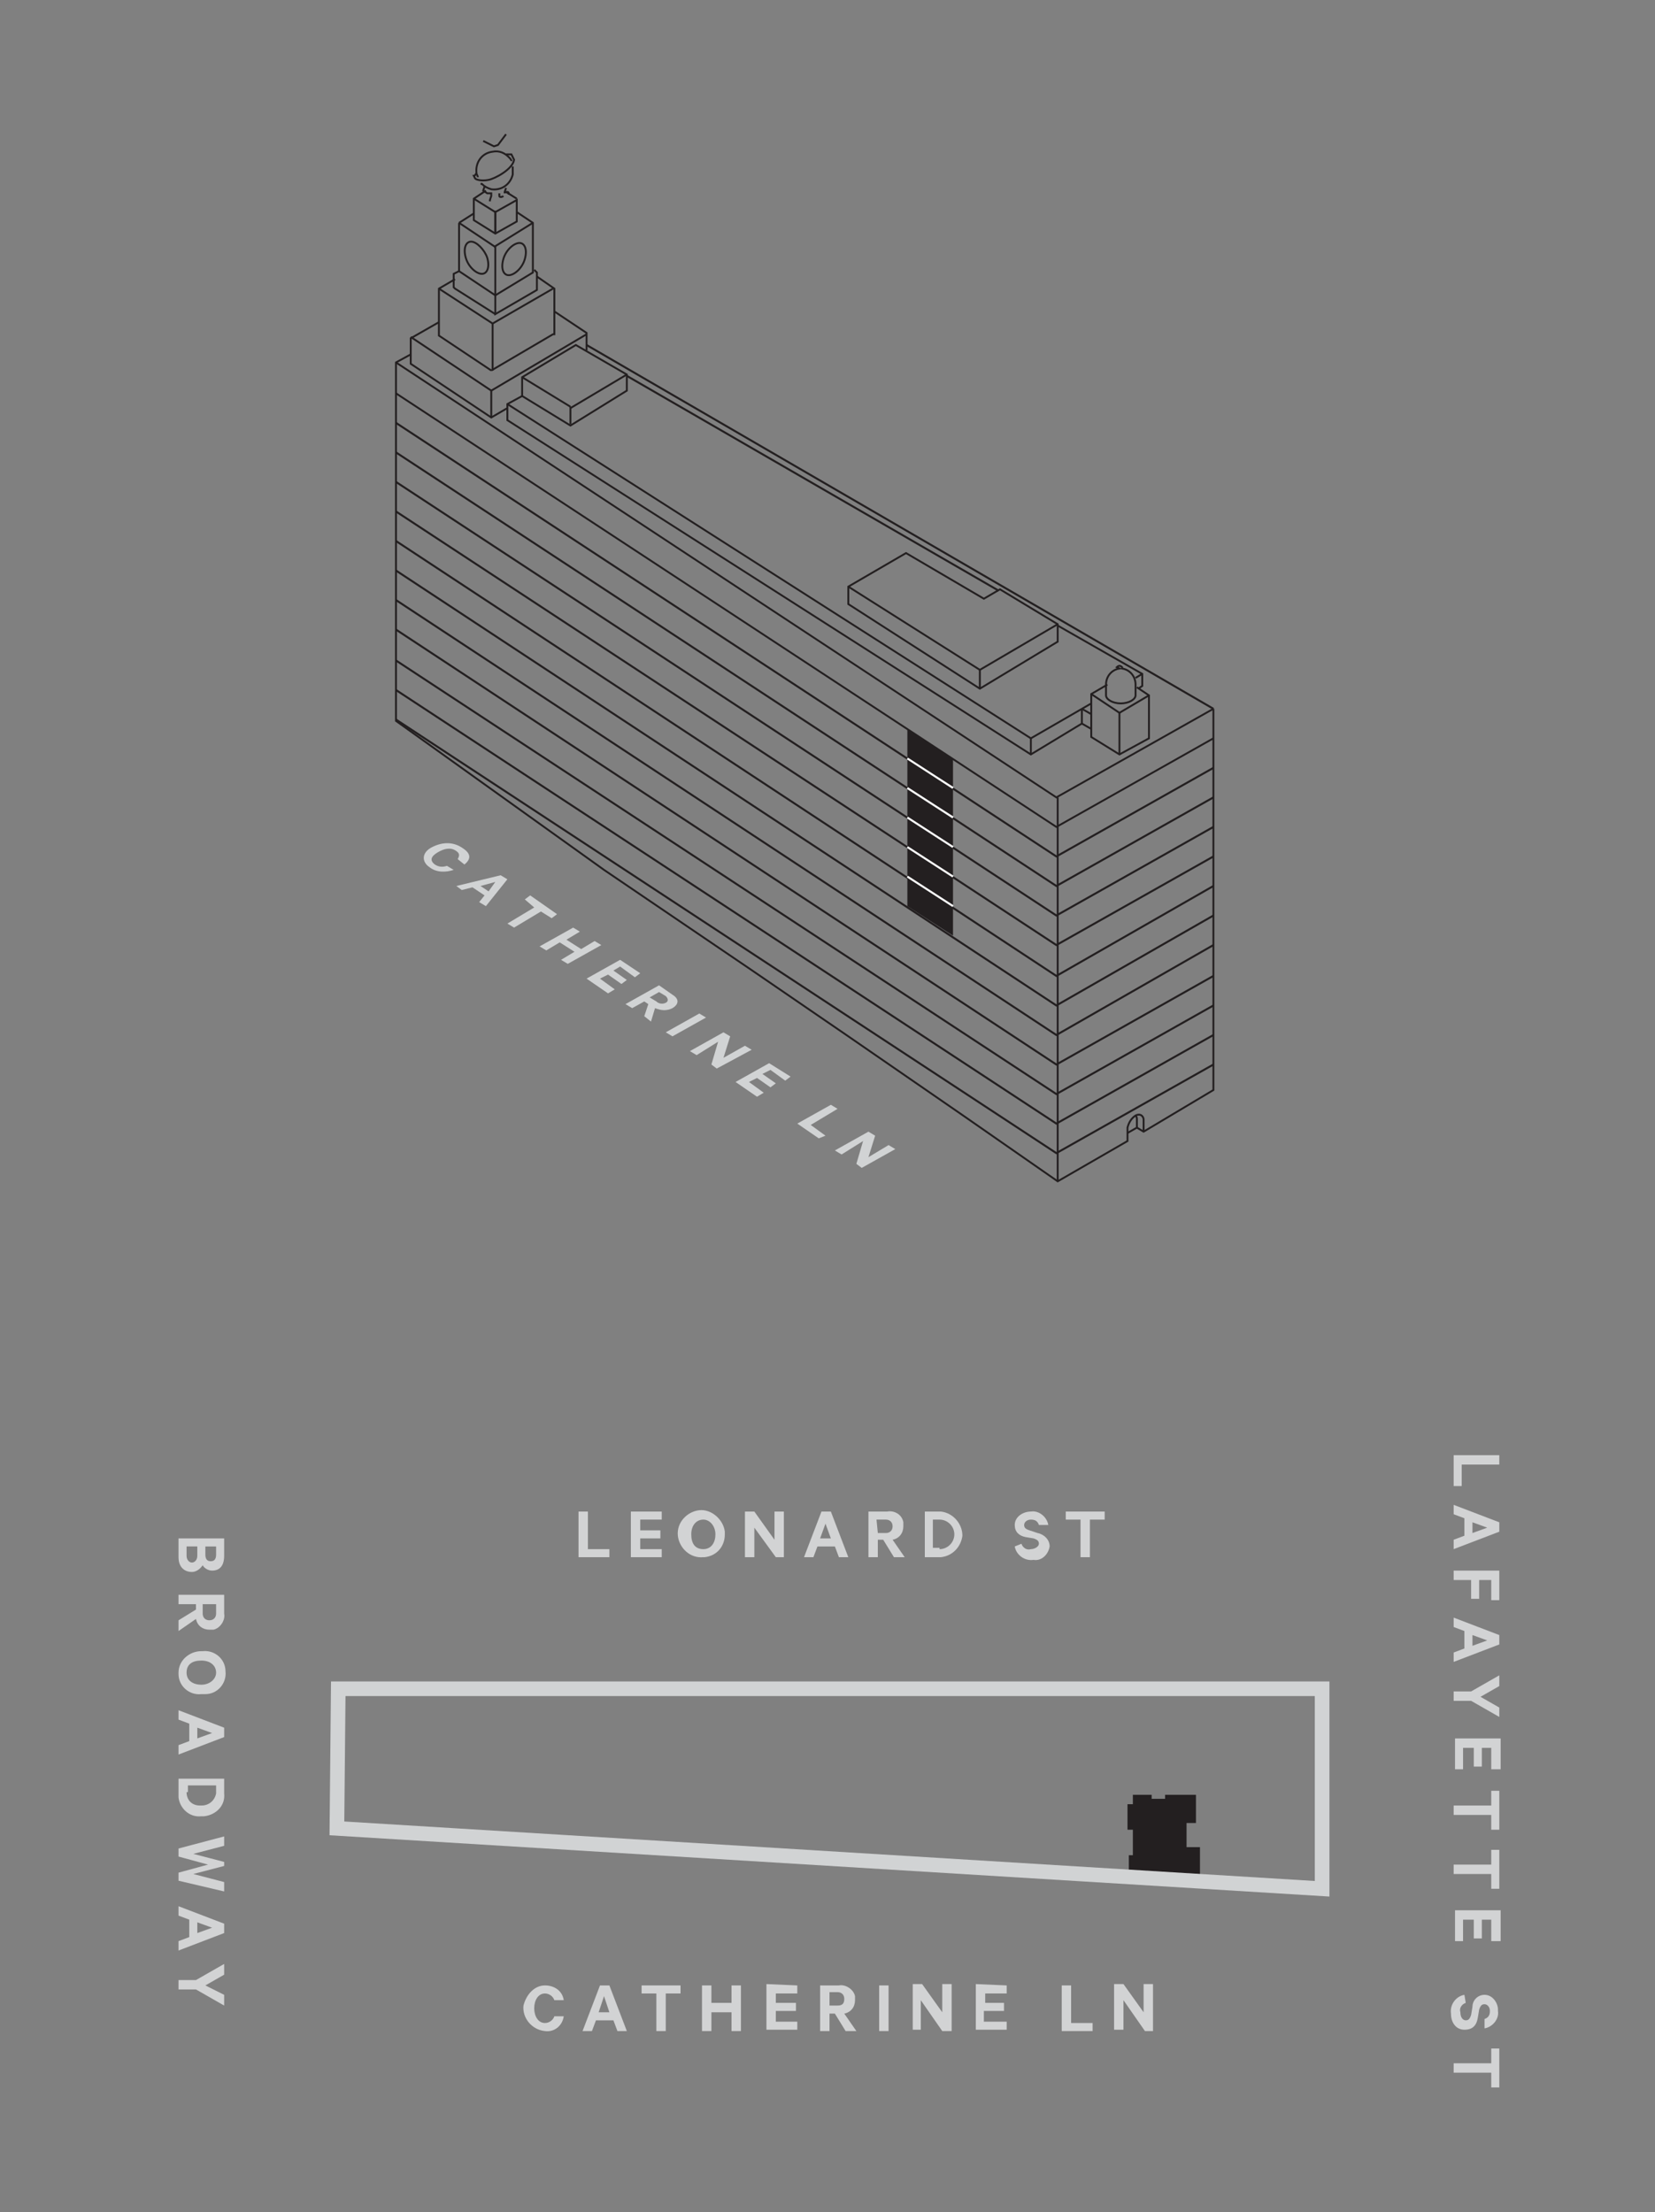 <?xml version="1.0" encoding="utf-8"?>
<!-- Generator: Adobe Illustrator 23.0.0, SVG Export Plug-In . SVG Version: 6.00 Build 0)  -->
<svg version="1.1" id="Layer_1" xmlns="http://www.w3.org/2000/svg" xmlns:xlink="http://www.w3.org/1999/xlink" x="0px" y="0px"
	 viewBox="0 0 123.3 164.8" style="enable-background:new 0 0 123.3 164.8;" xml:space="preserve">
<rect x="0" y="0" width="123.3" height="164.8" fill="#808080" stroke="none"/>
<style type="text/css">
	.st0{fill:#D2D3D4;}
	.st1{clip-path:url(#SVGID_2_);}
	.st2{fill:#231F20;}
	.st3{clip-path:url(#SVGID_4_);}
	.st4{fill:none;stroke:#D1D3D4;stroke-width:1.09;stroke-miterlimit:10;}
	.st5{clip-path:url(#SVGID_6_);}
	.st6{fill:none;stroke:#231F20;stroke-width:0.15;stroke-miterlimit:10;}
	.st7{enable-background:new    ;}
	.st8{fill:#D1D3D4;}
	.st9{fill:none;stroke:#231F20;stroke-width:0.14;stroke-miterlimit:10;}
	.st10{clip-path:url(#SVGID_8_);}
	.st11{clip-path:url(#SVGID_10_);}
	.st12{clip-path:url(#SVGID_12_);}
	.st13{clip-path:url(#SVGID_14_);}
	.st14{clip-path:url(#SVGID_16_);}
	.st15{fill:none;stroke:#FFFFFF;stroke-width:0.15;stroke-miterlimit:10;}
</style>
<title>residence_R_7-12_key</title>
<g>
	<path class="st0" d="M14.3,117.1c-0.6,0-1-0.4-1-1.1v-1.4h3.4v1.3c0,0.7-0.3,1.1-0.9,1.1c-0.3,0-0.6-0.2-0.7-0.4
		C14.9,116.9,14.6,117.1,14.3,117.1z M13.9,115.2v0.7c0,0.3,0.2,0.5,0.4,0.5s0.4-0.2,0.4-0.5v-0.7H13.9z M15.3,115.8
		c0,0.3,0.1,0.5,0.4,0.5s0.4-0.2,0.4-0.5v-0.6h-0.8L15.3,115.8z"/>
	<path class="st0" d="M14.6,119.5h-1.3v-0.7h3.4v1.4c0.1,0.5-0.3,1.1-0.8,1.2c-0.1,0-0.2,0-0.3,0c-0.5,0-0.9-0.3-1-0.8l-1.3,0.9
		v-0.8l1.3-0.8L14.6,119.5z M15.1,119.5v0.7c0,0.3,0.2,0.5,0.5,0.5s0.5-0.2,0.5-0.5v-0.7H15.1z"/>
	<path class="st0" d="M13.3,124.6c0-0.9,0.8-1.6,1.7-1.6c0,0,0.1,0,0.1,0c0.9-0.1,1.7,0.6,1.7,1.5c0.1,0.9-0.6,1.7-1.5,1.7
		c-0.1,0-0.2,0-0.3,0c-0.9,0.1-1.7-0.6-1.7-1.5C13.3,124.7,13.3,124.6,13.3,124.6z M16.1,124.6c0-0.5-0.4-0.9-1.1-0.9
		s-1.1,0.3-1.1,0.9s0.5,0.9,1.1,0.9S16.1,125.1,16.1,124.6z"/>
	<path class="st0" d="M16.7,129.4l-3.4,1.3V130l0.8-0.3v-1.3l-0.8-0.3v-0.7l3.4,1.3V129.4z M14.7,128.7v0.8l1.1-0.4L14.7,128.7z"/>
	<path class="st0" d="M16.7,132.4v1.2c0.1,0.9-0.6,1.6-1.5,1.7c-0.1,0-0.2,0-0.2,0c-0.9,0.1-1.6-0.6-1.7-1.4c0-0.1,0-0.2,0-0.2v-1.2
		H16.7z M13.9,133.5c0,0.6,0.4,1,1,1c0,0,0,0,0.1,0c0.6,0,1-0.4,1.1-0.9c0,0,0,0,0-0.1v-0.5h-2.1V133.5z"/>
	<path class="st0" d="M16.7,139l-2.3,0.6l2.3,0.6v0.7l-3.4-0.8v-0.6l2.2-0.6l-2.2-0.6v-0.6l3.4-0.9v0.7l-2.3,0.6l2.3,0.6L16.7,139z"
		/>
	<path class="st0" d="M16.7,144l-3.4,1.3v-0.7l0.8-0.3V143l-0.8-0.3V142l3.4,1.3V144z M14.7,143.2v0.8l1.1-0.4L14.7,143.2z"/>
	<path class="st0" d="M16.7,148.6v0.8l-2.1-1.2h-1.3v-0.7h1.3l2.1-1.2v0.8l-1.4,0.8L16.7,148.6z"/>
	<path class="st0" d="M111.7,108.4v0.7h-2.8v1.6h-0.6v-2.3H111.7z"/>
	<path class="st0" d="M111.7,114.1l-3.4,1.3v-0.7l0.8-0.3v-1.3l-0.8-0.3v-0.7l3.4,1.3V114.1z M109.7,113.4v0.8l1.1-0.4L109.7,113.4z
		"/>
	<path class="st0" d="M108.3,117h3.4v2.2h-0.6v-1.5h-0.9v1.4h-0.6v-1.4h-1.3V117z"/>
	<path class="st0" d="M111.7,122.5l-3.4,1.3v-0.7l0.8-0.3v-1.3l-0.8-0.3v-0.7l3.4,1.3V122.5z M109.7,121.8v0.8l1.1-0.4L109.7,121.8z
		"/>
	<path class="st0" d="M111.7,127.2v0.7l-2.1-1.2h-1.3V126h1.3l2.1-1.2v0.8l-1.4,0.8L111.7,127.2z"/>
	<path class="st0" d="M111.7,131.8h-0.6v-1.6h-0.7v1.4h-0.6v-1.4h-0.8v1.6h-0.6v-2.3h3.4V131.8z"/>
	<path class="st0" d="M111.7,133.4v2.9h-0.6v-1.1h-2.8v-0.7h2.8v-1.1L111.7,133.4z"/>
	<path class="st0" d="M111.7,137.8v2.9h-0.6v-1.1h-2.8v-0.7h2.8v-1.1H111.7z"/>
	<path class="st0" d="M111.7,144.6h-0.6V143h-0.7v1.4h-0.6V143h-0.8v1.6h-0.6v-2.3h3.4V144.6z"/>
	<path class="st0" d="M109.2,149.2c-0.3,0.1-0.5,0.4-0.4,0.7c0,0.4,0.2,0.6,0.4,0.6s0.3-0.1,0.4-0.4l0.1-0.6c0-0.5,0.4-0.9,0.9-0.9
		c0.6,0,1,0.6,1,1.1c0,0,0,0,0,0.1c0.1,0.6-0.4,1.2-1,1.3v-0.7c0.3-0.1,0.4-0.3,0.4-0.6c0-0.3-0.2-0.5-0.4-0.5s-0.3,0.1-0.4,0.4
		l-0.1,0.6c-0.1,0.6-0.4,0.9-1,0.9s-1-0.5-1-1.2c-0.1-0.7,0.4-1.3,1-1.4L109.2,149.2L109.2,149.2z"/>
	<path class="st0" d="M111.7,152.6v2.9h-0.6v-1.1h-2.8v-0.7h2.8v-1.1L111.7,152.6z"/>
	<path class="st0" d="M43.1,112.6h0.7v2.8h1.6v0.6h-2.3V112.6z"/>
	<path class="st0" d="M49.3,112.6v0.6h-1.6v0.8h1.5v0.6h-1.5v0.8h1.6v0.6H47v-3.4L49.3,112.6z"/>
	<path class="st0" d="M52.4,116c-1,0.1-1.8-0.7-1.9-1.6c-0.1-1,0.7-1.8,1.6-1.9s1.8,0.7,1.9,1.6c0,0.1,0,0.1,0,0.2
		c0,0.9-0.6,1.6-1.5,1.7C52.4,116,52.4,116,52.4,116z M52.4,113.2c-0.5,0-0.9,0.4-0.9,1.1s0.3,1.1,0.9,1.1s0.9-0.5,0.9-1.1
		S52.9,113.2,52.4,113.2L52.4,113.2z"/>
	<path class="st0" d="M58.4,116h-0.6l-1.6-2.2v2.2h-0.7v-3.4h0.7l1.5,2.1v-2.1h0.7V116z"/>
	<path class="st0" d="M61.9,112.6l1.3,3.4h-0.7l-0.3-0.8h-1.3l-0.3,0.8h-0.7l1.3-3.4L61.9,112.6z M61.1,114.6h0.8l-0.4-1.1
		L61.1,114.6z"/>
	<path class="st0" d="M65.4,114.7v1.3h-0.7v-3.4h1.4c0.5-0.1,1.1,0.2,1.2,0.8c0,0.1,0,0.2,0,0.3c0,0.5-0.3,0.9-0.8,1l0.9,1.3h-0.8
		l-0.8-1.3L65.4,114.7z M65.4,114.2H66c0.3,0,0.5-0.2,0.5-0.5s-0.2-0.5-0.5-0.5h-0.7L65.4,114.2z"/>
	<path class="st0" d="M68.9,112.6h1.2c0.9,0.1,1.6,0.9,1.6,1.8c-0.1,0.8-0.7,1.5-1.6,1.6h-1.2V112.6z M70,115.4
		c0.6,0,1.1-0.5,1.1-1.1c0-0.6-0.5-1.1-1.1-1.1h-0.5v2.1H70z"/>
	<path class="st0" d="M76.1,115c0.1,0.3,0.4,0.5,0.7,0.4c0.3,0,0.6-0.2,0.6-0.4s-0.1-0.3-0.4-0.4l-0.6-0.1c-0.5-0.1-0.8-0.4-0.8-0.9
		c0-0.6,0.6-1,1.2-1c0,0,0,0,0,0c0.6-0.1,1.2,0.4,1.3,1h-0.7c-0.1-0.3-0.3-0.4-0.6-0.4c-0.3,0-0.5,0.2-0.5,0.4s0.1,0.3,0.4,0.4
		l0.6,0.2c0.5,0.1,0.9,0.5,0.9,1c-0.1,0.6-0.6,1.1-1.2,1c0,0,0,0,0,0c-0.7,0.1-1.3-0.4-1.4-1L76.1,115z"/>
	<path class="st0" d="M79.4,112.6h2.9v0.6h-1.1v2.8h-0.7v-2.8h-1.1V112.6z"/>
	<path class="st0" d="M40.6,147.9c0.7,0,1.3,0.4,1.4,1.1h-0.7c-0.1-0.3-0.4-0.5-0.7-0.5c-0.5,0-0.8,0.5-0.8,1.1s0.3,1.1,0.8,1.1
		c0.3,0,0.6-0.2,0.7-0.5H42c-0.1,0.7-0.7,1.2-1.4,1.1c-1-0.1-1.7-1-1.6-1.9C39.2,148.6,39.8,147.9,40.6,147.9z"/>
	<path class="st0" d="M45.4,147.9l1.3,3.4H46l-0.3-0.8h-1.3l-0.3,0.8h-0.7l1.3-3.4H45.4z M44.6,149.9h0.8l-0.4-1.2L44.6,149.9z"/>
	<path class="st0" d="M47.8,147.9h2.9v0.6h-1.1v2.8h-0.7v-2.8h-1.1V147.9z"/>
	<path class="st0" d="M55.2,147.9v3.4h-0.7v-1.4H53v1.4h-0.7v-3.4H53v1.3h1.5v-1.3H55.2z"/>
	<path class="st0" d="M59.4,147.9v0.6h-1.6v0.7h1.5v0.6h-1.5v0.8h1.6v0.6h-2.3v-3.4L59.4,147.9z"/>
	<path class="st0" d="M61.8,150v1.3h-0.7v-3.4h1.4c0.5-0.1,1.1,0.3,1.2,0.8c0,0.1,0,0.2,0,0.3c0,0.5-0.3,0.9-0.8,1l0.9,1.3H63
		l-0.8-1.3H61.8z M61.8,149.4h0.6c0.4,0,0.5-0.2,0.5-0.5s-0.2-0.5-0.5-0.5h-0.6V149.4z"/>
	<path class="st0" d="M66.2,151.3h-0.7v-3.4h0.7V151.3z"/>
	<path class="st0" d="M70.8,151.3h-0.6l-1.6-2.3v2.2H68v-3.4h0.7l1.5,2.1v-2.1h0.7V151.3z"/>
	<path class="st0" d="M75,147.9v0.6h-1.6v0.7h1.4v0.6h-1.5v0.8H75v0.6h-2.3v-3.4L75,147.9z"/>
	<path class="st0" d="M79.1,147.9h0.7v2.8h1.6v0.6h-2.3V147.9z"/>
	<path class="st0" d="M85.9,151.3h-0.6l-1.6-2.3v2.2h-0.7v-3.4h0.7l1.5,2.1v-2.1h0.7V151.3L85.9,151.3z"/>
</g>
<g id="Layer_4">
	<g>
		<defs>
			<rect id="SVGID_1_" x="24.2" y="124.7" width="76.1" height="17.2"/>
		</defs>
		<clipPath id="SVGID_2_">
			<use xlink:href="#SVGID_1_"  style="overflow:visible;"/>
		</clipPath>
		<g class="st1">
			<polygon class="st2" points="84.4,133.7 85.8,133.7 85.8,134 86.8,134 86.8,133.7 89.1,133.7 89.1,135.8 88.4,135.8 88.4,137.6 
				89.4,137.6 89.4,140.3 84.1,140.1 84.1,138.2 84.4,138.2 84.4,136.3 84,136.3 84,134.4 84.4,134.4 			"/>
			<g>
				<defs>
					<rect id="SVGID_3_" x="24.2" y="124.7" width="76.1" height="17.2"/>
				</defs>
				<clipPath id="SVGID_4_">
					<use xlink:href="#SVGID_3_"  style="overflow:visible;"/>
				</clipPath>
				<g class="st3">
					<polygon class="st4" points="98.5,125.8 98.5,140.7 25.1,136.2 25.2,125.8 					"/>
				</g>
			</g>
		</g>
	</g>
	<g>
		<defs>
			<rect id="SVGID_5_" x="24.1" y="8.8" width="67.6" height="81.6"/>
		</defs>
		<clipPath id="SVGID_6_">
			<use xlink:href="#SVGID_5_"  style="overflow:visible;"/>
		</clipPath>
		<g class="st5">
			<polyline class="st6" points="90.4,57.2 78.7,63.8 29.5,31.5 			"/>
			<polyline class="st6" points="90.4,59.4 78.7,66 29.5,33.7 			"/>
			<polyline class="st6" points="90.4,61.6 78.7,68.2 29.5,35.9 			"/>
			<polyline class="st6" points="90.4,63.8 78.7,70.4 29.5,38.1 			"/>
			<polyline class="st6" points="90.4,66 78.7,72.7 29.5,40.3 			"/>
			<polyline class="st6" points="90.4,68.2 78.7,74.9 29.5,42.5 			"/>
			<polyline class="st6" points="90.4,70.4 78.7,77.1 29.5,44.7 			"/>
			<polyline class="st6" points="90.4,72.7 78.7,79.3 29.5,46.9 			"/>
			<polyline class="st6" points="90.4,74.9 78.7,81.5 29.5,49.2 			"/>
			<polyline class="st6" points="90.4,77.1 78.7,83.7 29.5,51.4 			"/>
			<polyline class="st6" points="90.4,79.3 78.7,85.9 29.5,53.6 			"/>
			<g class="st7">
				<path class="st8" d="M34.5,63.2c0.6,0.4,0.6,0.8,0.1,1.2L34.1,64c0.1-0.2,0.2-0.4-0.1-0.6c-0.4-0.3-0.9-0.2-1.4,0.1
					c-0.5,0.3-0.6,0.6-0.2,0.9c0.3,0.2,0.6,0.2,0.9,0.1l0.5,0.3c-0.6,0.2-1.3,0.2-1.8-0.2c-0.6-0.4-0.6-1.1,0.2-1.5
					S33.8,62.7,34.5,63.2z"/>
			</g>
			<g class="st7">
				<path class="st8" d="M37.8,65.5l-1.6,2l-0.5-0.3l0.4-0.5l-0.9-0.6l-0.8,0.2L34,66l3.3-0.8L37.8,65.5z M35.8,66l0.6,0.4l0.5-0.7
					L35.8,66z"/>
			</g>
			<g class="st7">
				<path class="st8" d="M39.5,66.7l2,1.4l-0.4,0.3l-0.8-0.5l-2,1.2l-0.5-0.3l2-1.2L39.1,67L39.5,66.7z"/>
				<path class="st8" d="M44.8,70.4l-2.5,1.4l-0.5-0.3l1-0.6l-1.1-0.7l-1,0.6l-0.5-0.3l2.5-1.4l0.5,0.3l-1,0.6l1.1,0.7l1-0.6
					L44.8,70.4z"/>
				<path class="st8" d="M47.7,72.5l-0.4,0.3l-1.1-0.8l-0.5,0.3l1,0.7l-0.4,0.3l-1-0.7l-0.6,0.3l1.1,0.8l-0.5,0.3l-1.6-1.1l2.5-1.4
					L47.7,72.5z"/>
				<path class="st8" d="M48,74.6l-0.9,0.5l-0.5-0.3l2.5-1.4l1,0.7c0.5,0.3,0.5,0.7,0,1c-0.4,0.2-0.8,0.2-1.3,0l-0.3,1l-0.5-0.4
					l0.3-0.9L48,74.6z M48.4,74.3l0.5,0.3c0.2,0.2,0.5,0.2,0.7,0.1c0.2-0.1,0.2-0.3,0-0.5l-0.5-0.3L48.4,74.3z"/>
				<path class="st8" d="M50.1,77.2l-0.5-0.3l2.5-1.4l0.5,0.3L50.1,77.2z"/>
				<path class="st8" d="M53.4,79.6l-0.4-0.3l0.5-1.7l-1.6,1l-0.5-0.3l2.5-1.4l0.5,0.3l-0.5,1.6l1.6-0.9l0.5,0.3L53.4,79.6z"/>
				<path class="st8" d="M58.9,80.2l-0.4,0.3l-1.1-0.8L56.8,80l1,0.7l-0.4,0.3l-1-0.7l-0.6,0.3l1.1,0.8l-0.5,0.3l-1.6-1.1l2.5-1.4
					L58.9,80.2z"/>
				<path class="st8" d="M61.9,82.3l0.5,0.3l-2,1.2l1.1,0.8L61,84.8l-1.6-1.1L61.9,82.3z"/>
			</g>
			<g class="st7">
				<path class="st8" d="M64.2,87l-0.4-0.3l0.5-1.7l-1.6,1l-0.5-0.3l2.5-1.4l0.5,0.3l-0.5,1.6l1.5-0.9l0.5,0.3L64.2,87z"/>
			</g>
			<polyline class="st9" points="90.4,55 78.7,61.6 29.5,29.3 			"/>
			<line class="st9" x1="78.8" y1="59.4" x2="78.8" y2="88"/>
			<line class="st9" x1="84.7" y1="84" x2="84" y2="84.4"/>
			<polyline class="st9" points="84.7,84 85.2,84.3 90.4,81.2 90.4,52.8 			"/>
			<polyline class="st9" points="90.4,52.8 78.7,59.4 29.5,27 			"/>
			<g>
				<defs>
					<rect id="SVGID_7_" x="24.1" y="8.8" width="67.6" height="81.6"/>
				</defs>
				<clipPath id="SVGID_8_">
					<use xlink:href="#SVGID_7_"  style="overflow:visible;"/>
				</clipPath>
				<g class="st10">
					<path class="st9" d="M84.7,84v-0.6c0-0.1,0-0.2-0.1-0.3"/>
					<path class="st9" d="M85.2,84.3v-0.9c0-0.2-0.2-0.5-0.6-0.3c-0.3,0.2-0.5,0.5-0.6,0.9v1L78.8,88l-6.9-4.8l-8.7-6l-7.3-5
						L45,64.8L29.5,53.7V27l1.1-0.6"/>
				</g>
			</g>
			<line class="st9" x1="80.6" y1="53.9" x2="80.6" y2="52.8"/>
			<line class="st9" x1="36.6" y1="29.1" x2="36.6" y2="31.1"/>
			<line class="st9" x1="80.6" y1="53.9" x2="81.3" y2="54.3"/>
			<line class="st9" x1="80.6" y1="52.8" x2="81.3" y2="53.2"/>
			<line class="st9" x1="36.9" y1="17.3" x2="36.9" y2="15.8"/>
			<line class="st9" x1="36.9" y1="17.4" x2="36.9" y2="15.7"/>
			<line class="st9" x1="36.7" y1="27.6" x2="36.7" y2="24.1"/>
			<polyline class="st9" points="37.8,30.4 36.6,31.1 30.6,27.1 30.6,25.2 32.7,24 			"/>
			<polyline class="st9" points="36.9,22 39.7,20.3 39.7,16.6 39.7,16.6 38.5,15.8 			"/>
			<g>
				<defs>
					<rect id="SVGID_9_" x="24.1" y="8.8" width="67.6" height="81.6"/>
				</defs>
				<clipPath id="SVGID_10_">
					<use xlink:href="#SVGID_9_"  style="overflow:visible;"/>
				</clipPath>
				<g class="st11">
					<path class="st9" d="M36.3,19.2c0.2,0.7,0,1.2-0.4,1.2s-1-0.5-1.2-1.2s0-1.2,0.4-1.2S36.1,18.6,36.3,19.2z"/>
					<path class="st9" d="M37.5,19.3c-0.2,0.7,0,1.2,0.4,1.2s1-0.5,1.2-1.2s0-1.2-0.4-1.2S37.7,18.6,37.5,19.3z"/>
				</g>
			</g>
			<line class="st9" x1="36.7" y1="24.1" x2="41.2" y2="21.5"/>
			<line class="st9" x1="32.7" y1="21.5" x2="36.7" y2="24.1"/>
			<line class="st9" x1="30.6" y1="25.1" x2="36.6" y2="29.1"/>
			<polyline class="st9" points="39.8,20.1 40,20.3 40,21.5 40,21.6 36.9,23.4 36.9,23.3 36.9,18.3 			"/>
			<polyline class="st9" points="33.9,20.8 32.7,21.5 32.7,24.9 32.7,25 36.6,27.6 			"/>
			<polyline class="st9" points="41.3,23.2 43.7,24.8 43.7,26.1 			"/>
			<line class="st9" x1="36.8" y1="18.4" x2="39.7" y2="16.6"/>
			<line class="st9" x1="34.2" y1="16.6" x2="35.3" y2="15.9"/>
			<line class="st9" x1="34.2" y1="16.6" x2="36.9" y2="18.4"/>
			<polyline class="st9" points="40,20.6 41.3,21.5 41.3,21.5 41.3,24.9 41.2,24.9 36.6,27.6 			"/>
			<line class="st9" x1="35.3" y1="14.8" x2="36.9" y2="15.8"/>
			<line class="st9" x1="37.7" y1="14.3" x2="38.5" y2="14.8"/>
			<g>
				<defs>
					<rect id="SVGID_11_" x="24.1" y="8.8" width="67.6" height="81.6"/>
				</defs>
				<clipPath id="SVGID_12_">
					<use xlink:href="#SVGID_11_"  style="overflow:visible;"/>
				</clipPath>
				<g class="st12">
					<path class="st9" d="M35.5,12.9c-0.1,0.1-0.1,0.2-0.2,0.2l0.1,0.2c0.1,0.1,0.5,0.2,1,0.1s1.8-0.8,1.9-1.5l-0.2-0.4
						c-0.1,0-0.3,0-0.4,0"/>
				</g>
			</g>
			<polyline class="st9" points="36,10.5 36.8,10.9 37.1,10.8 37.7,10 			"/>
			<g>
				<defs>
					<rect id="SVGID_13_" x="24.1" y="8.8" width="67.6" height="81.6"/>
				</defs>
				<clipPath id="SVGID_14_">
					<use xlink:href="#SVGID_13_"  style="overflow:visible;"/>
				</clipPath>
				<g class="st13">
					<path class="st9" d="M38.2,12.4c0,0.2,0,0.4,0,0.6c-0.2,0.8-0.9,1.2-1.6,1.1c-0.3-0.1-0.5-0.2-0.7-0.4h-0.1"/>
					<path class="st9" d="M35.6,13.2c0-0.1-0.1-0.2-0.1-0.3c-0.1-0.8,0.4-1.5,1.2-1.6c0,0,0,0,0,0c0.5-0.1,0.9,0.1,1.2,0.4
						c0.1,0.1,0.2,0.2,0.2,0.3"/>
					<path class="st9" d="M37.9,14.5c0,0,0-0.1,0-0.1c0,0,0-0.1-0.1-0.1c-0.1,0-0.2,0-0.2,0.1v-0.1l0.1-0.3"/>
					<path class="st9" d="M37.2,14.4c0,0.1,0,0.1,0,0.2s0.2,0.1,0.3,0"/>
				</g>
			</g>
			<polyline class="st9" points="36.5,15 36.5,14.9 36.6,14.6 36.6,14.4 36.3,14.4 36,14.2 36.1,13.9 			"/>
			<line class="st9" x1="34.2" y1="20.2" x2="36.9" y2="22"/>
			<polyline class="st9" points="36.9,23.4 33.9,21.5 33.8,21.4 33.8,20.4 33.8,20.4 34.2,20.2 34.2,20.2 34.2,16.6 			"/>
			<polyline class="st9" points="36.2,14.2 35.3,14.8 35.3,14.8 35.3,16.4 36.9,17.4 36.9,17.4 38.5,16.5 38.5,14.9 38.5,14.9 
				36.9,15.8 			"/>
			<line class="st9" x1="63.2" y1="43.7" x2="73" y2="49.9"/>
			<polyline class="st9" points="85.6,51.8 83.4,53.1 81.3,51.7 			"/>
			<line class="st9" x1="83.4" y1="56.2" x2="83.4" y2="53.1"/>
			<polyline class="st9" points="81.3,52.4 76.8,55 37.8,30.1 			"/>
			<line class="st6" x1="90.4" y1="52.8" x2="43.7" y2="25.7"/>
			<line class="st6" x1="74.4" y1="44" x2="46.7" y2="28"/>
			<line class="st9" x1="76.8" y1="56.2" x2="76.8" y2="55"/>
			<line class="st9" x1="73" y1="51.3" x2="73" y2="49.9"/>
			<polygon class="st9" points="78.8,46.5 78.8,47.8 73,51.3 63.2,45 63.2,43.7 67.5,41.2 73.3,44.6 74.5,43.9 			"/>
			<line class="st9" x1="78.8" y1="46.5" x2="73" y2="49.9"/>
			<line class="st9" x1="46.7" y1="27.9" x2="42.5" y2="30.4"/>
			<polygon class="st9" points="38.9,29.5 38.9,28.1 38.9,28.1 42.9,25.7 46.7,27.9 46.7,29.1 46.7,29.1 42.5,31.7 			"/>
			<polyline class="st9" points="80.6,53.9 76.8,56.2 37.8,31.3 37.8,31.3 37.8,30.1 38.9,29.5 			"/>
			<line class="st9" x1="42.5" y1="30.3" x2="38.9" y2="28.1"/>
			<line class="st9" x1="42.5" y1="31.6" x2="42.5" y2="30.3"/>
			<polyline class="st9" points="84.8,51.3 85.1,51.1 85.1,50.2 78.8,46.6 			"/>
			<line class="st9" x1="85.1" y1="50.2" x2="84.6" y2="50.5"/>
			<line class="st9" x1="43.7" y1="24.9" x2="36.6" y2="29.1"/>
			<polyline class="st9" points="82.5,51 81.3,51.7 81.3,54.9 83.4,56.2 85.6,55 85.6,51.8 84.7,51.2 			"/>
			<g>
				<defs>
					<rect id="SVGID_15_" x="24.1" y="8.8" width="67.6" height="81.6"/>
				</defs>
				<clipPath id="SVGID_16_">
					<use xlink:href="#SVGID_15_"  style="overflow:visible;"/>
				</clipPath>
				<g class="st14">
					<path class="st9" d="M83.4,49.8c-0.6,0.1-1,0.6-1,1.2v0.8c0,0.3,0.5,0.6,1.1,0.6s1.1-0.3,1.1-0.6V51c0-0.6-0.4-1.1-1-1.2v-0.1
						c0,0-0.1-0.1-0.2-0.1s-0.2,0.1-0.2,0.1L83.4,49.8z"/>
				</g>
			</g>
			<polygon class="st2" points="71,65.3 67.6,63.1 67.6,60.9 71,63.2 			"/>
			<polygon class="st2" points="71,63.1 67.6,60.9 67.6,58.8 71,61 			"/>
			<polygon class="st2" points="71,60.8 67.6,58.7 67.6,56.5 71,58.7 			"/>
			<polygon class="st2" points="71,58.6 67.6,56.5 67.6,54.3 71,56.5 			"/>
			<line class="st15" x1="67.6" y1="56.5" x2="71" y2="58.7"/>
			<line class="st15" x1="67.6" y1="58.7" x2="71" y2="60.9"/>
			<line class="st15" x1="67.6" y1="60.9" x2="71" y2="63.1"/>
			<polygon class="st2" points="71,69.7 67.6,67.5 67.6,65.3 71,67.6 			"/>
			<polygon class="st2" points="71,67.5 67.6,65.3 67.6,63.1 71,65.4 			"/>
			<line class="st15" x1="67.6" y1="63.1" x2="71" y2="65.3"/>
			<line class="st15" x1="67.6" y1="65.3" x2="71" y2="67.5"/>
		</g>
	</g>
</g>
</svg>
